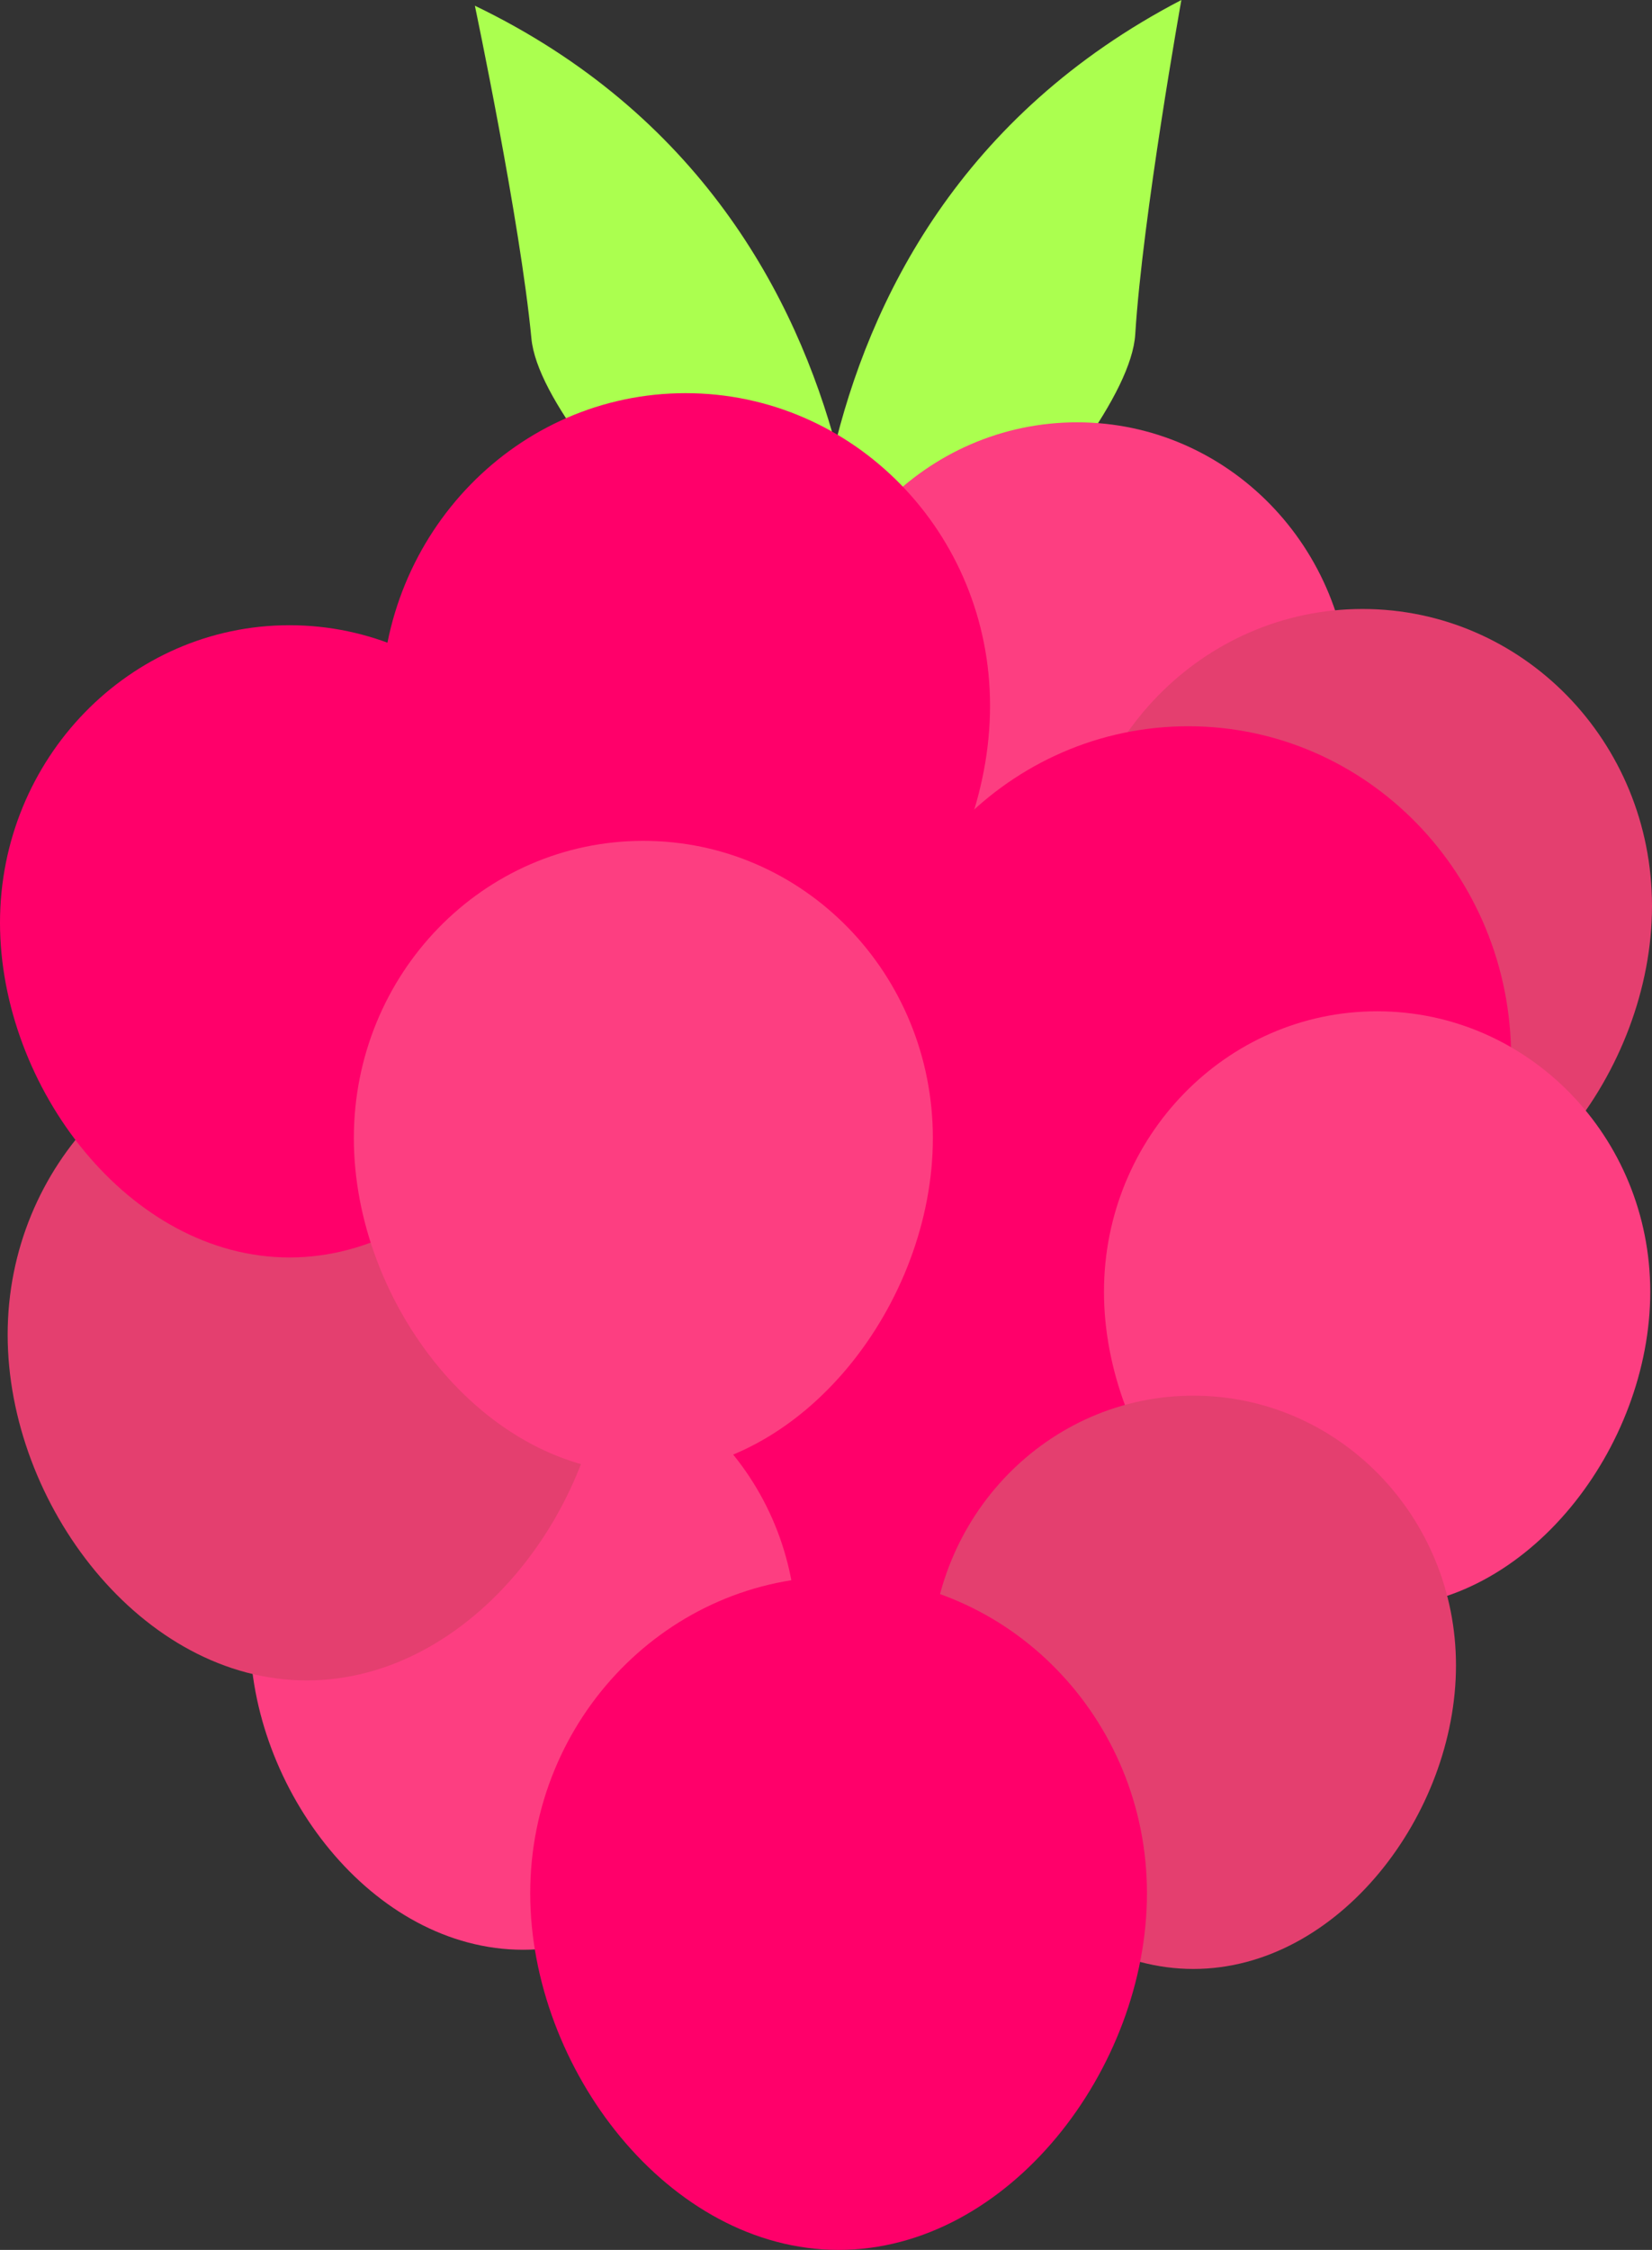 <svg id="Layer_1" data-name="Layer 1" xmlns="http://www.w3.org/2000/svg" viewBox="0 0 179.09 243.84"><rect x="0" y="0" width="179.09" height="243.84" fill="#333333" stroke="none"/><defs><style>.cls-1{fill:#abff4f;}.cls-2{fill:#fd3e81;}.cls-3{fill:#ff006a;}.cls-4{fill:#fff;opacity:0.35;isolation:isolate;}.cls-5{fill:#e43f6f;}</style></defs><title>aliveberry</title><path class="cls-1" d="M88.34,79.9s-8.1-55,39.73-79.9c0,0-4.2,23.44-5,36.23S88.34,79.9,88.34,79.9Z"/><path class="cls-1" d="M93.6,79.28S100,24,51.48.62c0,0,4.91,23.3,6.13,36.07S93.6,79.28,93.6,79.28Z"/><path class="cls-2" d="M146.38,76.17c0,16.79-13.26,34.23-29.61,34.23S87.15,93,87.15,76.17s13.26-30.4,29.61-30.4S146.38,59.35,146.38,76.17Z"/><path class="cls-3" d="M131.85,152.44c0,19-15,38.65-33.43,38.65S65,171.35,65,152.44s15-34.33,33.43-34.33S131.85,133.48,131.85,152.44Z"/><path class="cls-4" d="M93.68,142.58c-1.68,5.45-7.81,9.77-13.12,8.07s-7.82-8.7-6.1-14.14a10.08,10.08,0,0,1,19.35,5.67Z"/><path class="cls-2" d="M86.33,177.08c0,16.79-13.26,34.23-29.61,34.23S27.1,193.87,27.1,177.08s13.26-30.4,29.61-30.4S86.33,160.29,86.33,177.08Z"/><path class="cls-4" d="M52.53,168.35C51,173.18,45.61,177,40.91,175.5S34,167.8,35.51,163a8.93,8.93,0,1,1,17.2,4.81Q52.63,168.07,52.53,168.35Z"/><path class="cls-5" d="M65.69,144.64c0,18.39-14.52,37.48-32.43,37.48S0.83,163,.83,144.64s14.52-33.29,32.43-33.29S65.69,126.25,65.69,144.64Z"/><path class="cls-3" d="M62.77,100c0,17.8-14,36.28-31.38,36.28S0,117.77,0,100,14.05,67.76,31.38,67.76,62.77,82.18,62.77,100Z"/><path class="cls-3" d="M107.33,76.49c0,18.71-14.77,38.14-33,38.14s-33-19.43-33-38.14,14.77-33.88,33-33.88S107.33,57.77,107.33,76.49Z"/><path class="cls-5" d="M179.09,98.19c0,17.8-14.05,36.28-31.38,36.28S116.33,116,116.33,98.19,130.38,66,147.71,66,179.09,80.35,179.09,98.19Z"/><path class="cls-3" d="M163.82,114.61c0,19.83-15.65,40.41-35,40.41s-35-20.59-35-40.41,15.65-35.9,35-35.9S163.82,94.78,163.82,114.61Z"/><path class="cls-2" d="M178.9,140c0,16.79-13.26,34.23-29.61,34.23S119.68,156.76,119.68,140s13.26-30.4,29.61-30.4S178.9,123.18,178.9,140Z"/><path class="cls-5" d="M157.84,180.49c0,16.14-12.74,32.9-28.47,32.9s-28.47-16.76-28.47-32.9,12.74-29.23,28.47-29.23S157.84,164.35,157.84,180.49Z"/><path class="cls-2" d="M101.13,123.35c0,17.8-14.05,36.28-31.38,36.28s-31.39-18.5-31.39-36.28,14-32.22,31.38-32.22S101.13,105.53,101.13,123.35Z"/><path class="cls-3" d="M124.34,205.19c0,19-15,38.65-33.43,38.65s-33.43-19.69-33.43-38.65,15-34.33,33.43-34.33S124.34,186.23,124.34,205.19Z"/></svg>